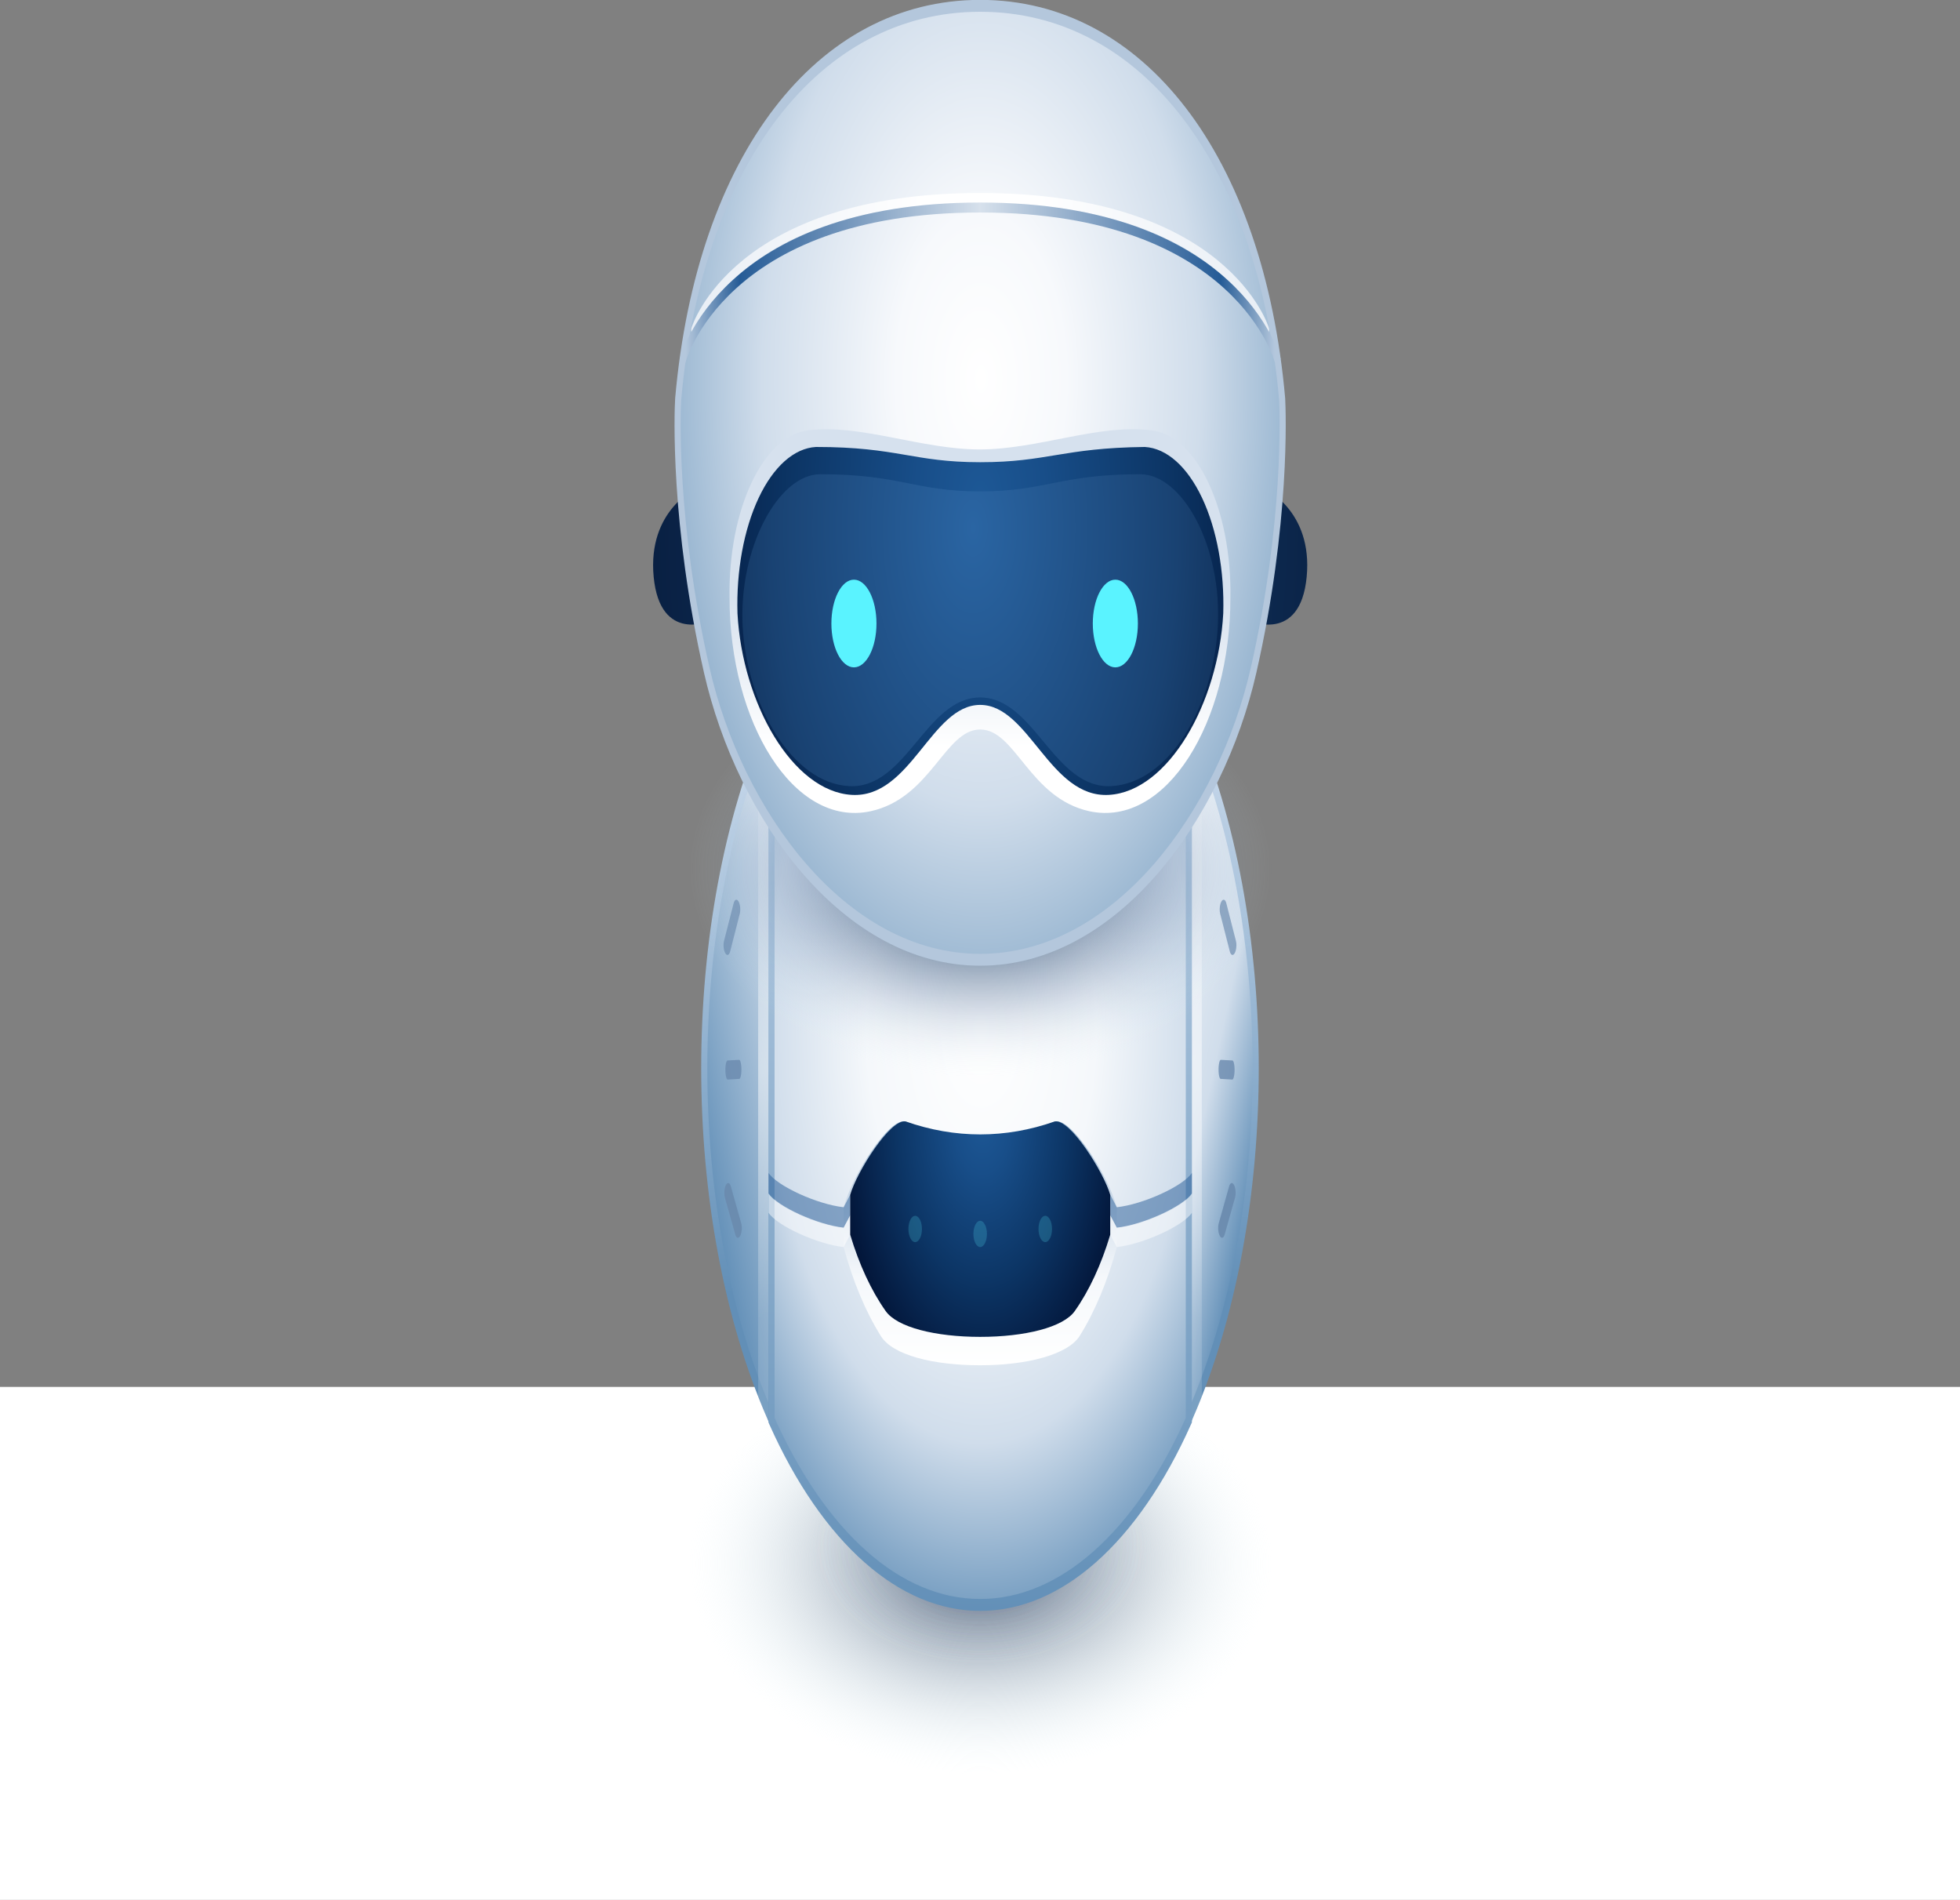 <?xml version="1.0" encoding="UTF-8" standalone="no"?>
<svg
   xmlns:dc="http://purl.org/dc/elements/1.1/"
   xmlns:cc="http://creativecommons.org/ns#"
   xmlns:rdf="http://www.w3.org/1999/02/22-rdf-syntax-ns#"
   xmlns:svg="http://www.w3.org/2000/svg"
   xmlns="http://www.w3.org/2000/svg"
   xmlns:xlink="http://www.w3.org/1999/xlink"
   xmlns:sodipodi="http://sodipodi.sourceforge.net/DTD/sodipodi-0.dtd"
   xmlns:inkscape="http://www.inkscape.org/namespaces/inkscape"
   width="223.762mm"
   height="216.864mm"
   viewBox="0 0 223.762 216.864"
   version="1.1"
   id="svg46"
   inkscape:version="1.0.2-2 (e86c870879, 2021-01-15)"
   sodipodi:docname="drawingrobo.svg">
  <rect x="0" y="0" width="223.762" height="216.864" fill="#808080" stroke="none"/>
  <defs
     id="defs40">
    <linearGradient
       id="linearGradient662"
       x1="128.02"
       y1="90.1"
       x2="111.03"
       y2="97.14"
       spreadMethod="pad"
       gradientUnits="userSpaceOnUse">
      <stop
         id="stop656"
         offset="0%"
         stop-color="rgb(255,255,255)" />
      <stop
         id="stop658"
         offset="0.324"
         stop-color="rgb(208,221,235)" />
      <stop
         id="stop660"
         offset="100%"
         stop-color="rgb(99,144,184)" />
    </linearGradient>
    <clipPath
       id="erx003ko43s2">
      <rect
         id="erx003ko43s3"
         width="280"
         height="106.11"
         rx="0"
         ry="0"
         stroke="none"
         stroke-width="1"
         x="0"
         y="0" />
    </clipPath>
    <radialGradient
       id="erx003ko43s15-fill"
       cx="-29.165"
       cy="98.615"
       r="35.6"
       spreadMethod="pad"
       gradientUnits="userSpaceOnUse">
      <stop
         id="erx003ko43s15-fill-0"
         offset="0%"
         stop-color="rgba(83,95,120,0.3)" />
      <stop
         id="erx003ko43s15-fill-1"
         offset="100%"
         stop-color="rgba(255,255,255,0)" />
    </radialGradient>
    <radialGradient
       id="erx003ko43s16-fill"
       cx="-29.165"
       cy="98.615"
       r="35.6"
       spreadMethod="pad"
       gradientUnits="userSpaceOnUse">
      <stop
         id="erx003ko43s16-fill-0"
         offset="0%"
         stop-color="rgba(83,95,120,0.3)" />
      <stop
         id="erx003ko43s16-fill-1"
         offset="100%"
         stop-color="rgba(255,255,255,0)" />
    </radialGradient>
    <radialGradient
       id="erx003ko43s18-fill"
       cx="51.119"
       cy="82.351"
       r="35.6"
       spreadMethod="pad"
       gradientUnits="userSpaceOnUse">
      <stop
         id="erx003ko43s18-fill-0"
         offset="0%"
         stop-color="rgba(83,95,120,0.6)" />
      <stop
         id="erx003ko43s18-fill-1"
         offset="100%"
         stop-color="rgba(255,255,255,0)" />
    </radialGradient>
    <radialGradient
       id="erx003ko43s19-fill"
       cx="79.436"
       cy="84.195"
       r="35.6"
       spreadMethod="pad"
       gradientUnits="userSpaceOnUse">
      <stop
         id="erx003ko43s19-fill-0"
         offset="0%"
         stop-color="rgba(83,95,120,0.6)" />
      <stop
         id="erx003ko43s19-fill-1"
         offset="100%"
         stop-color="rgba(255,255,255,0)" />
    </radialGradient>
    <radialGradient
       id="erx003ko43s22-fill"
       cx="0"
       cy="0"
       r="18.99"
       spreadMethod="pad"
       gradientUnits="userSpaceOnUse">
      <stop
         id="erx003ko43s22-fill-0"
         offset="0%"
         stop-color="rgb(62,76,104)" />
      <stop
         id="erx003ko43s22-fill-1"
         offset="100%"
         stop-color="rgba(230,250,255,0)" />
    </radialGradient>
    <radialGradient
       id="erx003ko43s24-fill"
       cx="0"
       cy="0"
       r="18.99"
       spreadMethod="pad"
       gradientUnits="userSpaceOnUse">
      <stop
         id="erx003ko43s24-fill-0"
         offset="0%"
         stop-color="rgb(62,76,104)" />
      <stop
         id="erx003ko43s24-fill-1"
         offset="100%"
         stop-color="rgba(230,250,255,0)" />
    </radialGradient>
    <radialGradient
       id="erx003ko43s26-fill"
       cx="0"
       cy="0"
       r="18.99"
       spreadMethod="pad"
       gradientUnits="userSpaceOnUse">
      <stop
         id="erx003ko43s26-fill-0"
         offset="0%"
         stop-color="rgb(62,76,104)" />
      <stop
         id="erx003ko43s26-fill-1"
         offset="100%"
         stop-color="rgba(230,250,255,0)" />
    </radialGradient>
    <linearGradient
       id="erx003ko43s30-fill"
       x1="128.02"
       y1="90.1"
       x2="111.03"
       y2="97.14"
       spreadMethod="pad"
       gradientUnits="userSpaceOnUse">
      <stop
         id="erx003ko43s30-fill-0"
         offset="0%"
         stop-color="rgb(255,255,255)" />
      <stop
         id="erx003ko43s30-fill-1"
         offset="67%"
         stop-color="rgb(208,221,235)" />
      <stop
         id="erx003ko43s30-fill-2"
         offset="100%"
         stop-color="rgb(99,144,184)" />
    </linearGradient>
    <linearGradient
       id="erx003ko43s30-stroke"
       x1="116.99"
       y1="112.06"
       x2="116.99"
       y2="75.02"
       spreadMethod="pad"
       gradientUnits="userSpaceOnUse">
      <stop
         id="erx003ko43s30-stroke-0"
         offset="18%"
         stop-color="rgb(98,143,183)" />
      <stop
         id="erx003ko43s30-stroke-1"
         offset="100%"
         stop-color="rgb(207,222,239)" />
    </linearGradient>
    <radialGradient
       id="erx003ko43s31-fill"
       cx="117.87"
       cy="93.54"
       r="13.1"
       spreadMethod="pad"
       gradientUnits="userSpaceOnUse">
      <stop
         id="erx003ko43s31-fill-0"
         offset="0%"
         stop-color="rgb(255,255,255)" />
      <stop
         id="erx003ko43s31-fill-1"
         offset="100%"
         stop-color="rgba(255,255,255,0.3)" />
    </radialGradient>
    <linearGradient
       id="erx003ko43s32-fill"
       x1="120.42"
       y1="111.7"
       x2="120.42"
       y2="75.37"
       spreadMethod="pad"
       gradientUnits="userSpaceOnUse">
      <stop
         id="erx003ko43s32-fill-0"
         offset="0%"
         stop-color="rgb(154,183,209)" />
      <stop
         id="erx003ko43s32-fill-1"
         offset="29%"
         stop-color="rgb(208,221,235)" />
      <stop
         id="erx003ko43s32-fill-2"
         offset="87%"
         stop-color="rgb(255,255,255)" />
      <stop
         id="erx003ko43s32-fill-3"
         offset="100%"
         stop-color="rgb(223,232,241)" />
    </linearGradient>
    <linearGradient
       id="erx003ko43s32-stroke"
       x1="120.42"
       y1="112.06"
       x2="120.42"
       y2="75.02"
       spreadMethod="pad"
       gradientUnits="userSpaceOnUse">
      <stop
         id="erx003ko43s32-stroke-0"
         offset="0%"
         stop-color="rgb(98,143,183)" />
      <stop
         id="erx003ko43s32-stroke-1"
         offset="67%"
         stop-color="rgb(203,218,233)" />
      <stop
         id="erx003ko43s32-stroke-2"
         offset="100%"
         stop-color="rgb(209,222,240)" />
    </linearGradient>
    <radialGradient
       id="erx003ko43s45-fill"
       cx="117.87"
       cy="93.54"
       r="13.1"
       spreadMethod="pad"
       gradientUnits="userSpaceOnUse">
      <stop
         id="erx003ko43s45-fill-0"
         offset="0%"
         stop-color="rgb(255,255,255)" />
      <stop
         id="erx003ko43s45-fill-1"
         offset="100%"
         stop-color="rgba(255,255,255,0.3)" />
    </radialGradient>
    <radialGradient
       id="erx003ko43s56-fill"
       cx="140.11"
       cy="91.45"
       r="32.46"
       spreadMethod="pad"
       gradientUnits="userSpaceOnUse">
      <stop
         id="erx003ko43s56-fill-0"
         offset="0%"
         stop-color="rgb(255,255,255)" />
      <stop
         id="erx003ko43s56-fill-1"
         offset="36%"
         stop-color="rgb(245,248,251)" />
      <stop
         id="erx003ko43s56-fill-2"
         offset="67%"
         stop-color="rgb(208,221,235)" />
      <stop
         id="erx003ko43s56-fill-3"
         offset="100%"
         stop-color="rgb(99,144,184)" />
    </radialGradient>
    <linearGradient
       id="erx003ko43s56-stroke"
       x1="140"
       y1="122"
       x2="140"
       y2="65.08"
       spreadMethod="pad"
       gradientUnits="userSpaceOnUse">
      <stop
         id="erx003ko43s56-stroke-0"
         offset="0%"
         stop-color="rgb(99,144,184)" />
      <stop
         id="erx003ko43s56-stroke-1"
         offset="100%"
         stop-color="rgb(207,222,239)" />
    </linearGradient>
    <linearGradient
       id="erx003ko43s60-fill"
       x1="140"
       y1="109.12"
       x2="140"
       y2="96.32"
       spreadMethod="pad"
       gradientUnits="userSpaceOnUse">
      <stop
         id="erx003ko43s60-fill-0"
         offset="0%"
         stop-color="rgb(255,255,255)" />
      <stop
         id="erx003ko43s60-fill-1"
         offset="36%"
         stop-color="rgb(245,248,251)" />
      <stop
         id="erx003ko43s60-fill-2"
         offset="67%"
         stop-color="rgb(208,221,235)" />
      <stop
         id="erx003ko43s60-fill-3"
         offset="100%"
         stop-color="rgb(154,183,209)" />
    </linearGradient>
    <radialGradient
       id="erx003ko43s65-fill"
       cx="140.24"
       cy="96.08"
       r="18.5"
       spreadMethod="pad"
       gradientUnits="userSpaceOnUse">
      <stop
         id="erx003ko43s65-fill-0"
         offset="0%"
         stop-color="rgb(29,88,150)" />
      <stop
         id="erx003ko43s65-fill-1"
         offset="16%"
         stop-color="rgb(24,78,137)" />
      <stop
         id="erx003ko43s65-fill-2"
         offset="47%"
         stop-color="rgb(12,53,101)" />
      <stop
         id="erx003ko43s65-fill-3"
         offset="88%"
         stop-color="rgb(0,13,45)" />
      <stop
         id="erx003ko43s65-fill-4"
         offset="100%"
         stop-color="rgb(0,0,27)" />
    </radialGradient>
    <radialGradient
       id="erx003ko43s71-fill"
       cx="0"
       cy="0"
       r="18.99"
       spreadMethod="pad"
       gradientUnits="userSpaceOnUse">
      <stop
         id="erx003ko43s71-fill-0"
         offset="28%"
         stop-color="rgb(62,76,104)" />
      <stop
         id="erx003ko43s71-fill-1"
         offset="43%"
         stop-color="rgba(37,71,112,0.5)" />
      <stop
         id="erx003ko43s71-fill-2"
         offset="69%"
         stop-color="rgba(76,107,151,0.2)" />
      <stop
         id="erx003ko43s71-fill-3"
         offset="100%"
         stop-color="rgba(230,250,255,0)" />
    </radialGradient>
    <radialGradient
       id="erx003ko43s72-fill"
       cx="142.39"
       cy="61.64"
       r="55.74"
       spreadMethod="pad"
       gradientUnits="userSpaceOnUse">
      <stop
         id="erx003ko43s72-fill-0"
         offset="0%"
         stop-color="rgb(25,66,114)" />
      <stop
         id="erx003ko43s72-fill-1"
         offset="100%"
         stop-color="rgb(0,13,40)" />
    </radialGradient>
    <radialGradient
       id="erx003ko43s73-fill"
       cx="140.1"
       cy="54.39"
       r="33.35"
       spreadMethod="pad"
       gradientUnits="userSpaceOnUse">
      <stop
         id="erx003ko43s73-fill-0"
         offset="0%"
         stop-color="rgb(255,255,255)" />
      <stop
         id="erx003ko43s73-fill-1"
         offset="26%"
         stop-color="rgb(247,249,252)" />
      <stop
         id="erx003ko43s73-fill-2"
         offset="67%"
         stop-color="rgb(208,221,235)" />
      <stop
         id="erx003ko43s73-fill-3"
         offset="100%"
         stop-color="rgb(143,175,204)" />
    </radialGradient>
    <linearGradient
       id="erx003ko43s74-stroke"
       x1="110.52"
       y1="47.4"
       x2="169.48"
       y2="47.4"
       spreadMethod="pad"
       gradientUnits="userSpaceOnUse">
      <stop
         id="erx003ko43s74-stroke-0"
         offset="0%"
         stop-color="rgb(232,238,245)" />
      <stop
         id="erx003ko43s74-stroke-1"
         offset="40%"
         stop-color="rgb(255,255,255)" />
      <stop
         id="erx003ko43s74-stroke-2"
         offset="60%"
         stop-color="rgb(255,255,255)" />
      <stop
         id="erx003ko43s74-stroke-3"
         offset="100%"
         stop-color="rgb(232,238,245)" />
    </linearGradient>
    <linearGradient
       id="erx003ko43s75-stroke"
       x1="170.66"
       y1="48.57"
       x2="109.35"
       y2="48.57"
       spreadMethod="pad"
       gradientUnits="userSpaceOnUse">
      <stop
         id="erx003ko43s75-stroke-0"
         offset="1%"
         stop-color="rgb(180,199,220)" />
      <stop
         id="erx003ko43s75-stroke-1"
         offset="10%"
         stop-color="rgb(37,91,150)" />
      <stop
         id="erx003ko43s75-stroke-2"
         offset="50%"
         stop-color="rgb(215,225,236)" />
      <stop
         id="erx003ko43s75-stroke-3"
         offset="90%"
         stop-color="rgb(37,91,150)" />
      <stop
         id="erx003ko43s75-stroke-4"
         offset="99%"
         stop-color="rgb(180,199,220)" />
    </linearGradient>
    <linearGradient
       id="erx003ko43s77-fill"
       x1="140.01"
       y1="75.308"
       x2="140.01"
       y2="55.142"
       spreadMethod="pad"
       gradientUnits="userSpaceOnUse">
      <stop
         id="erx003ko43s77-fill-0"
         offset="18%"
         stop-color="rgb(255,255,255)" />
      <stop
         id="erx003ko43s77-fill-1"
         offset="57%"
         stop-color="rgb(214,225,238)" />
    </linearGradient>
    <radialGradient
       id="erx003ko43s78-fill"
       cx="140"
       cy="58.7"
       r="40.76"
       spreadMethod="pad"
       gradientUnits="userSpaceOnUse">
      <stop
         id="erx003ko43s78-fill-0"
         offset="0%"
         stop-color="rgb(29,88,150)" />
      <stop
         id="erx003ko43s78-fill-1"
         offset="16%"
         stop-color="rgb(24,78,137)" />
      <stop
         id="erx003ko43s78-fill-2"
         offset="47%"
         stop-color="rgb(12,53,101)" />
      <stop
         id="erx003ko43s78-fill-3"
         offset="88%"
         stop-color="rgb(0,13,45)" />
      <stop
         id="erx003ko43s78-fill-4"
         offset="100%"
         stop-color="rgb(0,0,27)" />
    </radialGradient>
    <radialGradient
       id="erx003ko43s79-fill"
       cx="139.279"
       cy="60.207"
       r="40.88"
       spreadMethod="pad"
       gradientUnits="userSpaceOnUse">
      <stop
         id="erx003ko43s79-fill-0"
         offset="0%"
         stop-color="rgb(42,101,163)" />
      <stop
         id="erx003ko43s79-fill-1"
         offset="51%"
         stop-color="rgb(25,66,114)" />
      <stop
         id="erx003ko43s79-fill-2"
         offset="100%"
         stop-color="rgb(0,13,40)" />
    </radialGradient>
    <linearGradient
       inkscape:collect="always"
       xlink:href="#erx003ko43s30-fill"
       id="linearGradient640"
       gradientUnits="userSpaceOnUse"
       x1="128.02"
       y1="90.1"
       x2="111.03"
       y2="97.14"
       spreadMethod="pad" />
    <linearGradient
       inkscape:collect="always"
       xlink:href="#erx003ko43s30-stroke"
       id="linearGradient642"
       gradientUnits="userSpaceOnUse"
       x1="116.99"
       y1="112.06"
       x2="116.99"
       y2="75.02"
       spreadMethod="pad" />
    <linearGradient
       inkscape:collect="always"
       xlink:href="#erx003ko43s32-fill"
       id="linearGradient644"
       gradientUnits="userSpaceOnUse"
       x1="120.42"
       y1="111.7"
       x2="120.42"
       y2="75.37"
       spreadMethod="pad" />
    <linearGradient
       inkscape:collect="always"
       xlink:href="#erx003ko43s32-stroke"
       id="linearGradient646"
       gradientUnits="userSpaceOnUse"
       x1="120.42"
       y1="112.06"
       x2="120.42"
       y2="75.02"
       spreadMethod="pad" />
    <linearGradient
       inkscape:collect="always"
       xlink:href="#linearGradient662"
       id="linearGradient648"
       gradientUnits="userSpaceOnUse"
       x1="128.02"
       y1="90.1"
       x2="111.03"
       y2="97.14"
       spreadMethod="pad" />
    <linearGradient
       inkscape:collect="always"
       xlink:href="#erx003ko43s30-stroke"
       id="linearGradient650"
       gradientUnits="userSpaceOnUse"
       x1="116.99"
       y1="112.06"
       x2="116.99"
       y2="75.02"
       spreadMethod="pad" />
    <linearGradient
       inkscape:collect="always"
       xlink:href="#erx003ko43s32-fill"
       id="linearGradient652"
       gradientUnits="userSpaceOnUse"
       x1="120.42"
       y1="111.7"
       x2="120.42"
       y2="75.37"
       spreadMethod="pad" />
    <linearGradient
       inkscape:collect="always"
       xlink:href="#erx003ko43s32-stroke"
       id="linearGradient654"
       gradientUnits="userSpaceOnUse"
       x1="120.42"
       y1="112.06"
       x2="120.42"
       y2="75.02"
       spreadMethod="pad" />
  </defs>
  <sodipodi:namedview
     id="base"
     pagecolor="#ffffff"
     bordercolor="#666666"
     borderopacity="1.0"
     inkscape:pageopacity="0.0"
     inkscape:pageshadow="2"
     inkscape:zoom="0.35"
     inkscape:cx="65.042972"
     inkscape:cy="583.59485"
     inkscape:document-units="mm"
     inkscape:current-layer="erx003ko43s20"
     inkscape:document-rotation="0"
     showgrid="false"
     fit-margin-top="0"
     fit-margin-left="0"
     fit-margin-right="0"
     fit-margin-bottom="0"
     inkscape:window-width="1366"
     inkscape:window-height="705"
     inkscape:window-x="-8"
     inkscape:window-y="-8"
     inkscape:window-maximized="1" />
  <g
     inkscape:label="Layer 1"
     inkscape:groupmode="layer"
     id="layer1"
     transform="translate(6.048,-19.324)">
    <g
       style="shape-rendering:geometricPrecision;text-rendering:geometricPrecision"
       id="g638"
       transform="matrix(1.119,0,0,2.176,-6.048,-47.315)">
      <g
         id="erx003ko43s4"
         transform="translate(-39.813)"
         opacity="0">
        <polygon
           id="erx003ko43s5"
           points="69.44,75.51 60.96,80.4 60.96,70.61 "
           transform="translate(0.02,37.769)"
           fill="none"
           stroke="#9ab1eb"
           stroke-width="1.249"
           stroke-miterlimit="10" />
        <circle
           id="erx003ko43s6"
           r="3.75"
           transform="translate(82.09,113.274)"
           fill="none"
           stroke="#0055c6"
           stroke-width="1.249"
           stroke-miterlimit="10"
           cx="0"
           cy="0" />
        <rect
           id="erx003ko43s7"
           width="8.79"
           height="8.79"
           rx="0"
           ry="0"
           transform="translate(78.593,108.879)"
           fill="none"
           stroke="#0055c6"
           stroke-width="1.249"
           stroke-miterlimit="10"
           x="0"
           y="0" />
        <path
           id="erx003ko43s8"
           d="M 45.79,88.41 55,97.57 m -9.16,0 9.16,-9.16"
           transform="translate(0.02,20.284)"
           fill="none"
           stroke="#5b78af"
           stroke-width="1.249"
           stroke-miterlimit="10" />
        <polygon
           id="erx003ko43s9"
           points="195.38,96.6 205.04,94.96 198.8,87.42 "
           transform="translate(0.02,21.264)"
           fill="none"
           stroke="#0055c6"
           stroke-width="1.249"
           stroke-miterlimit="10" />
        <circle
           id="erx003ko43s10"
           r="4.88"
           transform="translate(229.35,113.274)"
           fill="none"
           stroke="#5b78af"
           stroke-width="1.249"
           stroke-miterlimit="10"
           cx="0"
           cy="0" />
        <path
           id="erx003ko43s11"
           d="m 198.41,53.56 1.79,7.68 m 3,-4.73 -7.69,1.79"
           transform="translate(5.645,55.874)"
           fill="none"
           stroke="#0055c6"
           stroke-width="1.249"
           stroke-miterlimit="10" />
        <polygon
           id="erx003ko43s12"
           points="209.13,70.83 215.15,68.63 219.11,73.68 215.53,79 209.37,77.24 "
           transform="translate(0.02,39.459)"
           fill="none"
           stroke="#9ab1eb"
           stroke-width="1.249"
           stroke-miterlimit="10" />
      </g>
      <rect
         id="erx003ko43s13"
         width="47.638"
         height="46"
         rx="0"
         ry="0"
         transform="matrix(4.198,0,0,0.585,0,103.374)"
         fill="#ffffff"
         stroke="none"
         stroke-width="1"
         x="0"
         y="0" />
      <g
         id="erx003ko43s14"
         transform="translate(-40,-1.88)">
        <ellipse
           id="erx003ko43s15"
           rx="49.05"
           ry="9.02"
           transform="translate(140,121.81)"
           fill="url(#erx003ko43s15-fill)"
           stroke="none"
           stroke-width="1"
           cx="0"
           cy="0"
           style="fill:url(#erx003ko43s15-fill)" />
        <ellipse
           id="erx003ko43s16"
           rx="49.05"
           ry="9.02"
           transform="translate(140,121.81)"
           fill="url(#erx003ko43s16-fill)"
           stroke="none"
           stroke-width="1"
           cx="0"
           cy="0"
           style="fill:url(#erx003ko43s16-fill)" />
        <g
           id="erx003ko43s17">
          <ellipse
             id="erx003ko43s18"
             rx="21.68"
             ry="12.13"
             transform="translate(109.79,119.75)"
             opacity="0.8"
             fill="url(#erx003ko43s18-fill)"
             stroke="none"
             stroke-width="1"
             cx="0"
             cy="0"
             style="fill:url(#erx003ko43s18-fill)" />
          <ellipse
             id="erx003ko43s19"
             rx="21.68"
             ry="12.13"
             transform="translate(170.21,119.75)"
             opacity="0.8"
             fill="url(#erx003ko43s19-fill)"
             stroke="none"
             stroke-width="1"
             cx="0"
             cy="0"
             style="fill:url(#erx003ko43s19-fill)" />
        </g>
      </g>
      <g
         id="erx003ko43s20"
         transform="translate(-39.999,-6.88)">
        <g
           id="erx003ko43s21"
           transform="translate(0.02,5.262)">
          <circle
             id="erx003ko43s22"
             r="18.99"
             transform="matrix(1.569,0,0,0.581,140,114.274)"
             fill="url(#erx003ko43s22-fill)"
             stroke="none"
             stroke-width="1"
             cx="0"
             cy="0"
             style="fill:url(#erx003ko43s22-fill)" />
          <g
             id="erx003ko43s23">
            <circle
               id="erx003ko43s24"
               r="18.99"
               transform="matrix(0.924,0,0,0.342,140,113.274)"
               opacity="0.2"
               fill="url(#erx003ko43s24-fill)"
               stroke="none"
               stroke-width="1"
               cx="0"
               cy="0"
               style="fill:url(#erx003ko43s24-fill)" />
          </g>
          <g
             id="erx003ko43s25"
             transform="matrix(-1,0,0,1,279.96,0)">
            <circle
               id="erx003ko43s26"
               r="18.99"
               transform="matrix(0.924,0,0,0.342,140,113.274)"
               opacity="0.2"
               fill="url(#erx003ko43s26-fill)"
               stroke="none"
               stroke-width="1"
               cx="0"
               cy="0"
               style="fill:url(#erx003ko43s26-fill)" />
          </g>
        </g>
        <g
           id="erx003ko43s27"
           transform="matrix(-1,0,0,1,279.96,0)">
          <g
             id="erx003ko43s28">
            <rect
               id="erx003ko43s29"
               width="18.33"
               height="8.53"
               rx="0"
               ry="0"
               transform="rotate(180,66.235,48.905)"
               fill="#3e4c68"
               stroke="none"
               stroke-width="1"
               x="0"
               y="0" />
            <path
               id="erx003ko43s30"
               d="m 118.53,111.73 c -8.905,-10.492 -8.905,-25.888 0,-36.38 l 3.59,0.5 v 35.38 z"
               fill="url(#erx003ko43s30-fill)"
               stroke="url(#erx003ko43s30-stroke)"
               stroke-width="0.623"
               stroke-miterlimit="10"
               style="fill:url(#linearGradient640);stroke:url(#linearGradient642)" />
            <path
               id="erx003ko43s31"
               d="M 117.35,110.75 V 76.33 c 0.34,-0.45 0.68,-0.89 1.05,-1.31 v 37 c -0.4,-0.38 -0.71,-0.83 -1.05,-1.27 z"
               opacity="0.5"
               fill="url(#erx003ko43s31-fill)"
               stroke="none"
               stroke-width="1"
               style="fill:url(#erx003ko43s31-fill)" />
            <polygon
               id="erx003ko43s32"
               points="118.71,111.7 118.71,75.37 122.12,75.85 122.12,111.23 "
               fill="url(#erx003ko43s32-fill)"
               stroke="url(#erx003ko43s32-stroke)"
               stroke-width="0.623"
               stroke-miterlimit="10"
               style="fill:url(#linearGradient644);stroke:url(#linearGradient646)" />
            <g
               id="erx003ko43s33"
               transform="matrix(0.75,0,0,1,28.582,0)">
              <line
                 id="erx003ko43s34"
                 x1="113.82"
                 y1="93.54"
                 x2="116.45"
                 y2="93.54"
                 transform="matrix(0.535,0.734,-0.808,0.589,128.923,-38.607)"
                 opacity="0.903"
                 fill="none"
                 stroke="#6a8aae"
                 stroke-width="1"
                 stroke-linecap="round"
                 stroke-linejoin="round" />
              <line
                 id="erx003ko43s35"
                 x1="113.82"
                 y1="93.54"
                 x2="116.45"
                 y2="93.54"
                 transform="matrix(0.6,-0.013,0.022,1,43.848,1.572)"
                 opacity="0.8"
                 fill="none"
                 stroke="#6a8aae"
                 stroke-width="1"
                 stroke-linecap="round"
                 stroke-linejoin="round" />
              <line
                 id="erx003ko43s36"
                 x1="113.82"
                 y1="93.54"
                 x2="116.45"
                 y2="93.54"
                 transform="matrix(0.495,-0.748,0.834,0.552,-20.22,120.634)"
                 opacity="0.697"
                 fill="none"
                 stroke="#6a8aae"
                 stroke-width="1"
                 stroke-linecap="round"
                 stroke-linejoin="round" />
              <line
                 id="erx003ko43s37"
                 x1="113.82"
                 y1="93.54"
                 x2="116.45"
                 y2="93.54"
                 transform="rotate(-70,107.611,89.946)"
                 opacity="0"
                 fill="none"
                 stroke="#6a8aae"
                 stroke-width="1"
                 stroke-linecap="round"
                 stroke-linejoin="round" />
              <line
                 id="erx003ko43s38"
                 x1="113.82"
                 y1="93.54"
                 x2="116.45"
                 y2="93.54"
                 transform="rotate(-70,107.611,89.946)"
                 opacity="0"
                 fill="none"
                 stroke="#6a8aae"
                 stroke-width="1"
                 stroke-linecap="round"
                 stroke-linejoin="round" />
              <line
                 id="erx003ko43s39"
                 x1="113.82"
                 y1="93.54"
                 x2="116.45"
                 y2="93.54"
                 transform="rotate(-70,107.611,89.946)"
                 opacity="0"
                 fill="none"
                 stroke="#6a8aae"
                 stroke-width="1"
                 stroke-linecap="round"
                 stroke-linejoin="round" />
              <line
                 id="erx003ko43s40"
                 x1="113.82"
                 y1="93.54"
                 x2="116.45"
                 y2="93.54"
                 transform="rotate(-70,107.611,89.946)"
                 opacity="0"
                 fill="none"
                 stroke="#6a8aae"
                 stroke-width="1"
                 stroke-linecap="round"
                 stroke-linejoin="round" />
            </g>
          </g>
        </g>
        <g
           id="erx003ko43s41">
          <g
             id="erx003ko43s42">
            <rect
               id="erx003ko43s43"
               width="18.33"
               height="8.53"
               rx="0"
               ry="0"
               transform="rotate(180,66.235,48.905)"
               fill="#3e4c68"
               stroke="none"
               stroke-width="1"
               x="0"
               y="0" />
            <path
               id="erx003ko43s44"
               d="m 118.53,111.73 c -8.905,-10.492 -8.905,-25.888 0,-36.38 l 3.59,0.5 v 35.38 z"
               fill="url(#erx003ko43s44-fill)"
               stroke="url(#erx003ko43s44-stroke)"
               stroke-width="0.623"
               stroke-miterlimit="10"
               style="fill:url(#linearGradient648);stroke:url(#linearGradient650)" />
            <path
               id="erx003ko43s45"
               d="M 117.35,110.75 V 76.33 c 0.34,-0.45 0.68,-0.89 1.05,-1.31 v 37 c -0.4,-0.38 -0.71,-0.83 -1.05,-1.27 z"
               opacity="0.5"
               fill="url(#erx003ko43s45-fill)"
               stroke="none"
               stroke-width="1"
               style="fill:url(#erx003ko43s45-fill)" />
            <polygon
               id="erx003ko43s46"
               points="118.71,111.7 118.71,75.37 122.12,75.85 122.12,111.23 "
               fill="url(#erx003ko43s46-fill)"
               stroke="url(#erx003ko43s46-stroke)"
               stroke-width="0.623"
               stroke-miterlimit="10"
               style="fill:url(#linearGradient652);stroke:url(#linearGradient654)" />
            <g
               id="erx003ko43s47"
               transform="matrix(0.75,0,0,1,28.582,0)">
              <line
                 id="erx003ko43s48"
                 x1="113.82"
                 y1="93.54"
                 x2="116.45"
                 y2="93.54"
                 transform="matrix(0.535,0.734,-0.808,0.589,128.923,-38.607)"
                 opacity="0.903"
                 fill="none"
                 stroke="#6a8aae"
                 stroke-width="1"
                 stroke-linecap="round"
                 stroke-linejoin="round" />
              <line
                 id="erx003ko43s49"
                 x1="113.82"
                 y1="93.54"
                 x2="116.45"
                 y2="93.54"
                 transform="matrix(0.6,-0.013,0.022,1,43.848,1.572)"
                 opacity="0.8"
                 fill="none"
                 stroke="#6a8aae"
                 stroke-width="1"
                 stroke-linecap="round"
                 stroke-linejoin="round" />
              <line
                 id="erx003ko43s50"
                 x1="113.82"
                 y1="93.54"
                 x2="116.45"
                 y2="93.54"
                 transform="matrix(0.495,-0.748,0.834,0.552,-20.22,120.634)"
                 opacity="0.697"
                 fill="none"
                 stroke="#6a8aae"
                 stroke-width="1"
                 stroke-linecap="round"
                 stroke-linejoin="round" />
              <line
                 id="erx003ko43s51"
                 x1="113.82"
                 y1="93.54"
                 x2="116.45"
                 y2="93.54"
                 transform="rotate(-70,107.611,89.946)"
                 opacity="0"
                 fill="none"
                 stroke="#6a8aae"
                 stroke-width="1"
                 stroke-linecap="round"
                 stroke-linejoin="round" />
              <line
                 id="erx003ko43s52"
                 x1="113.82"
                 y1="93.54"
                 x2="116.45"
                 y2="93.54"
                 transform="rotate(-70,107.611,89.946)"
                 opacity="0"
                 fill="none"
                 stroke="#6a8aae"
                 stroke-width="1"
                 stroke-linecap="round"
                 stroke-linejoin="round" />
              <line
                 id="erx003ko43s53"
                 x1="113.82"
                 y1="93.54"
                 x2="116.45"
                 y2="93.54"
                 transform="rotate(-70,107.611,89.946)"
                 opacity="0"
                 fill="none"
                 stroke="#6a8aae"
                 stroke-width="1"
                 stroke-linecap="round"
                 stroke-linejoin="round" />
              <line
                 id="erx003ko43s54"
                 x1="113.82"
                 y1="93.54"
                 x2="116.45"
                 y2="93.54"
                 transform="rotate(-70,107.611,89.946)"
                 opacity="0"
                 fill="none"
                 stroke="#6a8aae"
                 stroke-width="1"
                 stroke-linecap="round"
                 stroke-linejoin="round" />
            </g>
          </g>
        </g>
        <g
           id="erx003ko43s55">
          <path
             id="erx003ko43s56"
             d="m 140,121.69 c -8.167,0.012 -15.936,-3.524 -21.29,-9.69 V 75.13 c 5.345,-6.185 13.116,-9.739 21.29,-9.739 8.174,0 15.945,3.555 21.29,9.739 V 112 c -5.354,6.166 -13.123,9.702 -21.29,9.69 z"
             fill="url(#erx003ko43s56-fill)"
             stroke="url(#erx003ko43s56-stroke)"
             stroke-width="0.623"
             stroke-miterlimit="10"
             style="fill:url(#erx003ko43s56-fill);stroke:url(#erx003ko43s56-stroke)" />
          <g
             id="erx003ko43s57">
            <g
               id="erx003ko43s58">
              <g
                 id="erx003ko43s59">
                <path
                   id="erx003ko43s60"
                   d="m 147.67,96.33 c -5.058,1.027 -10.272,1.027 -15.33,0 -1.63,-0.19 -5.38,2.82 -6.27,4.5 v 2.09 c 0.942,1.795 2.234,3.383 3.8,4.67 1.21,1 5.35,1.53 10.13,1.53 4.78,0 8.93,-0.56 10.14,-1.53 1.566,-1.287 2.858,-2.875 3.8,-4.67 v -2.09 c -0.89,-1.68 -4.64,-4.69 -6.27,-4.5 z"
                   fill="url(#erx003ko43s60-fill)"
                   fill-rule="evenodd"
                   stroke="none"
                   stroke-width="1"
                   style="fill:url(#erx003ko43s60-fill)" />
              </g>
              <path
                 id="erx003ko43s61"
                 style="mix-blend-mode:multiply"
                 d="m 161.6,100.1 c -0.88,0.69 -5,1.65 -7.66,1.8 l -0.67,-0.65 v -1.08 l 0.67,0.66 c 2.69,-0.15 6.78,-1.11 7.66,-1.8 z"
                 opacity="0.5"
                 fill="#255b96"
                 fill-rule="evenodd"
                 stroke="none"
                 stroke-width="1" />
              <path
                 id="erx003ko43s62"
                 d="m 161.6,101.12 c -0.88,0.69 -5,1.65 -7.66,1.8 l -0.67,-0.65 v -1 l 0.67,0.65 c 2.68,-0.15 6.78,-1.11 7.66,-1.8 z"
                 opacity="0.5"
                 fill="#ffffff"
                 fill-rule="evenodd"
                 stroke="none"
                 stroke-width="1" />
              <path
                 id="erx003ko43s63"
                 style="mix-blend-mode:multiply"
                 d="m 118.41,100.1 c 0.88,0.69 5,1.65 7.66,1.8 l 0.67,-0.65 v -1.08 l -0.67,0.66 c -2.69,-0.15 -6.78,-1.11 -7.66,-1.8 z"
                 opacity="0.5"
                 fill="#255b96"
                 fill-rule="evenodd"
                 stroke="none"
                 stroke-width="1" />
              <path
                 id="erx003ko43s64"
                 d="m 118.41,101.12 c 0.88,0.69 5,1.65 7.66,1.8 l 0.67,-0.65 v -1 l -0.67,0.65 c -2.68,-0.15 -6.78,-1.11 -7.66,-1.8 z"
                 opacity="0.5"
                 fill="#ffffff"
                 fill-rule="evenodd"
                 stroke="none"
                 stroke-width="1" />
            </g>
            <path
               id="erx003ko43s65"
               d="m 147.61,96.33 c -5.029,0.907 -10.181,0.907 -15.21,0 -1.55,-0.16 -5,2.65 -5.66,3.85 v 2.09 c 0.913,1.569 2.143,2.931 3.61,4 1.16,0.86 5.1,1.36 9.65,1.36 4.55,0 8.5,-0.5 9.66,-1.36 1.468,-1.069 2.697,-2.431 3.61,-4 v -2.09 c -0.66,-1.18 -4.11,-4.01 -5.66,-3.85 z"
               fill="url(#erx003ko43s65-fill)"
               fill-rule="evenodd"
               stroke="none"
               stroke-width="1"
               style="fill:url(#erx003ko43s65-fill)" />
            <g
               id="erx003ko43s66">
              <circle
                 id="erx003ko43s67"
                 r="1.38"
                 transform="matrix(0.5,0,0,0.5,146.64,101.97)"
                 opacity="0.2"
                 fill="#5af3ff"
                 stroke="none"
                 stroke-width="1"
                 cx="0"
                 cy="0" />
              <circle
                 id="erx003ko43s68"
                 r="1.38"
                 transform="matrix(0.5,0,0,0.5,133.37,101.97)"
                 opacity="0.2"
                 fill="#5af3ff"
                 stroke="none"
                 stroke-width="1"
                 cx="0"
                 cy="0" />
              <circle
                 id="erx003ko43s69"
                 r="1.38"
                 transform="matrix(0.5,0,0,0.5,140,102.23)"
                 opacity="0.2"
                 fill="#5af3ff"
                 stroke="none"
                 stroke-width="1"
                 cx="0"
                 cy="0" />
            </g>
          </g>
          <g
             id="erx003ko43s70"
             transform="translate(0,3)">
            <circle
               id="erx003ko43s71"
               r="18.99"
               transform="matrix(1.569,0,0,0.581,140,80.089)"
               fill="url(#erx003ko43s71-fill)"
               stroke="none"
               stroke-width="1"
               cx="0"
               cy="0"
               style="fill:url(#erx003ko43s71-fill)" />
            <path
               id="erx003ko43s72"
               d="m 168.89,60.1 c 0,0 5.08,1.15 4.42,4.67 -0.66,3.52 -5.87,2.29 -5.87,2.29 h -54.88 c 0,0 -5.21,1.23 -5.87,-2.29 -0.66,-3.52 4.42,-4.67 4.42,-4.67 z"
               fill="url(#erx003ko43s72-fill)"
               stroke="none"
               stroke-width="1"
               style="fill:url(#erx003ko43s72-fill)" />
            <path
               id="erx003ko43s73"
               d="m 140,84.85 c -13.89,0 -24.55,-7.64 -27.89,-15.18 -3.43,-7.75 -3,-13.59 -2.92,-14.23 2.15,-12.53 14.24,-20.63 30.81,-20.63 16.57,0 28.66,8.1 30.81,20.64 0.06,0.63 0.51,6.47 -2.92,14.22 -3.34,7.54 -14,15.18 -27.89,15.18 z"
               fill="url(#erx003ko43s73-fill)"
               stroke="#b4c7dc"
               stroke-width="0.623"
               stroke-miterlimit="10"
               style="fill:url(#erx003ko43s73-fill)" />
            <path
               id="erx003ko43s74"
               d="m 169.17,51.52 c 0,0 -4.1,-8.24 -29.17,-8.24 -25.07,0 -29.17,8.24 -29.17,8.24"
               transform="matrix(1,0,0,0.84,0,8.536)"
               fill="none"
               stroke="url(#erx003ko43s74-stroke)"
               stroke-width="0.623"
               stroke-linecap="round"
               stroke-linejoin="round"
               style="stroke:url(#erx003ko43s74-stroke)" />
            <path
               id="erx003ko43s75"
               d="m 170.37,53.46 c 0,0 -4,-9.58 -30.37,-9.58 -26.37,0 -30.37,9.58 -30.37,9.58"
               transform="matrix(1,0,0,0.84,0,8.531)"
               fill="none"
               stroke="url(#erx003ko43s75-stroke)"
               stroke-width="0.623"
               stroke-miterlimit="10"
               style="stroke:url(#erx003ko43s75-stroke)" />
            <g
               id="erx003ko43s76"
               transform="translate(0,2)">
              <path
                 id="erx003ko43s77"
                 d="m 140,70.77 c -3.62,0 -5,3.6 -11.2,4.29 -7.85,0.86 -14.37,-4.69 -14.37,-11.2 -0.139,-4.606 3.401,-8.491 8,-8.78 5.35,-0.35 11.56,1 17.52,1 5.96,0 12.18,-1.36 17.53,-1 4.618,0.263 8.188,4.156 8.05,8.78 0,6.51 -6.52,12.06 -14.37,11.2 C 145,74.37 143.63,70.77 140,70.77 Z"
                 fill="url(#erx003ko43s77-fill)"
                 stroke="none"
                 stroke-width="1"
                 style="fill:url(#erx003ko43s77-fill)" />
              <path
                 id="erx003ko43s78"
                 d="m 140,56.75 c -6.85,0 -8.38,-0.8 -16.76,-0.8 -2.229,0.067 -4.337,1.032 -5.843,2.676 -1.507,1.644 -2.285,3.828 -2.157,6.054 0.49,4.71 5.62,9.34 11.66,9.52 6.04,0.18 8.1,-4.72 13.1,-4.72 5,0 7.1,4.9 13.14,4.72 6.04,-0.18 11.17,-4.81 11.66,-9.52 0.128,-2.226 -0.65,-4.41 -2.157,-6.054 -1.507,-1.644 -3.614,-2.609 -5.843,-2.676 -8.41,0.05 -9.94,0.8 -16.8,0.8 z"
                 fill="url(#erx003ko43s78-fill)"
                 stroke="none"
                 stroke-width="1"
                 style="fill:url(#erx003ko43s78-fill)" />
              <path
                 id="erx003ko43s79"
                 d="m 140,58.28 c -6.67,0 -8.15,-0.9 -16.31,-0.9 -4.31,0 -8.36,3.92 -7.92,8 0.44,4.08 5,8.2 10.86,8.36 5.86,0.16 7.81,-4.65 13.37,-4.65 5.56,0 7.5,4.81 13.38,4.65 5.88,-0.16 10.4,-4.14 10.86,-8.36 0.46,-4.22 -3.61,-8 -7.92,-8 -8.16,0 -9.64,0.9 -16.32,0.9 z"
                 fill="url(#erx003ko43s79-fill)"
                 stroke="none"
                 stroke-width="1"
                 style="fill:url(#erx003ko43s79-fill)" />
              <g
                 id="erx003ko43s80">
                <path
                   id="erx003ko43s81"
                   d="m -2.3,0 c 0,-1.27 1.03,-2.3 2.3,-2.3 1.27,0 2.3,1.03 2.3,2.3 C 2.3,1.27 1.27,2.3 0,2.3 -1.27,2.3 -2.3,1.27 -2.3,0 Z"
                   transform="translate(153.79,65.211)"
                   fill="#5af3ff"
                   stroke="none"
                   stroke-width="1" />
                <path
                   id="erx003ko43s82"
                   d="m -2.3,0 c 0,-1.27 1.03,-2.3 2.3,-2.3 1.27,0 2.3,1.03 2.3,2.3 C 2.3,1.27 1.27,2.3 0,2.3 -1.27,2.3 -2.3,1.27 -2.3,0 Z"
                   transform="translate(127.12,65.211)"
                   fill="#5af3ff"
                   stroke="none"
                   stroke-width="1" />
              </g>
            </g>
          </g>
        </g>
      </g>
    </g>
  </g>
</svg>

